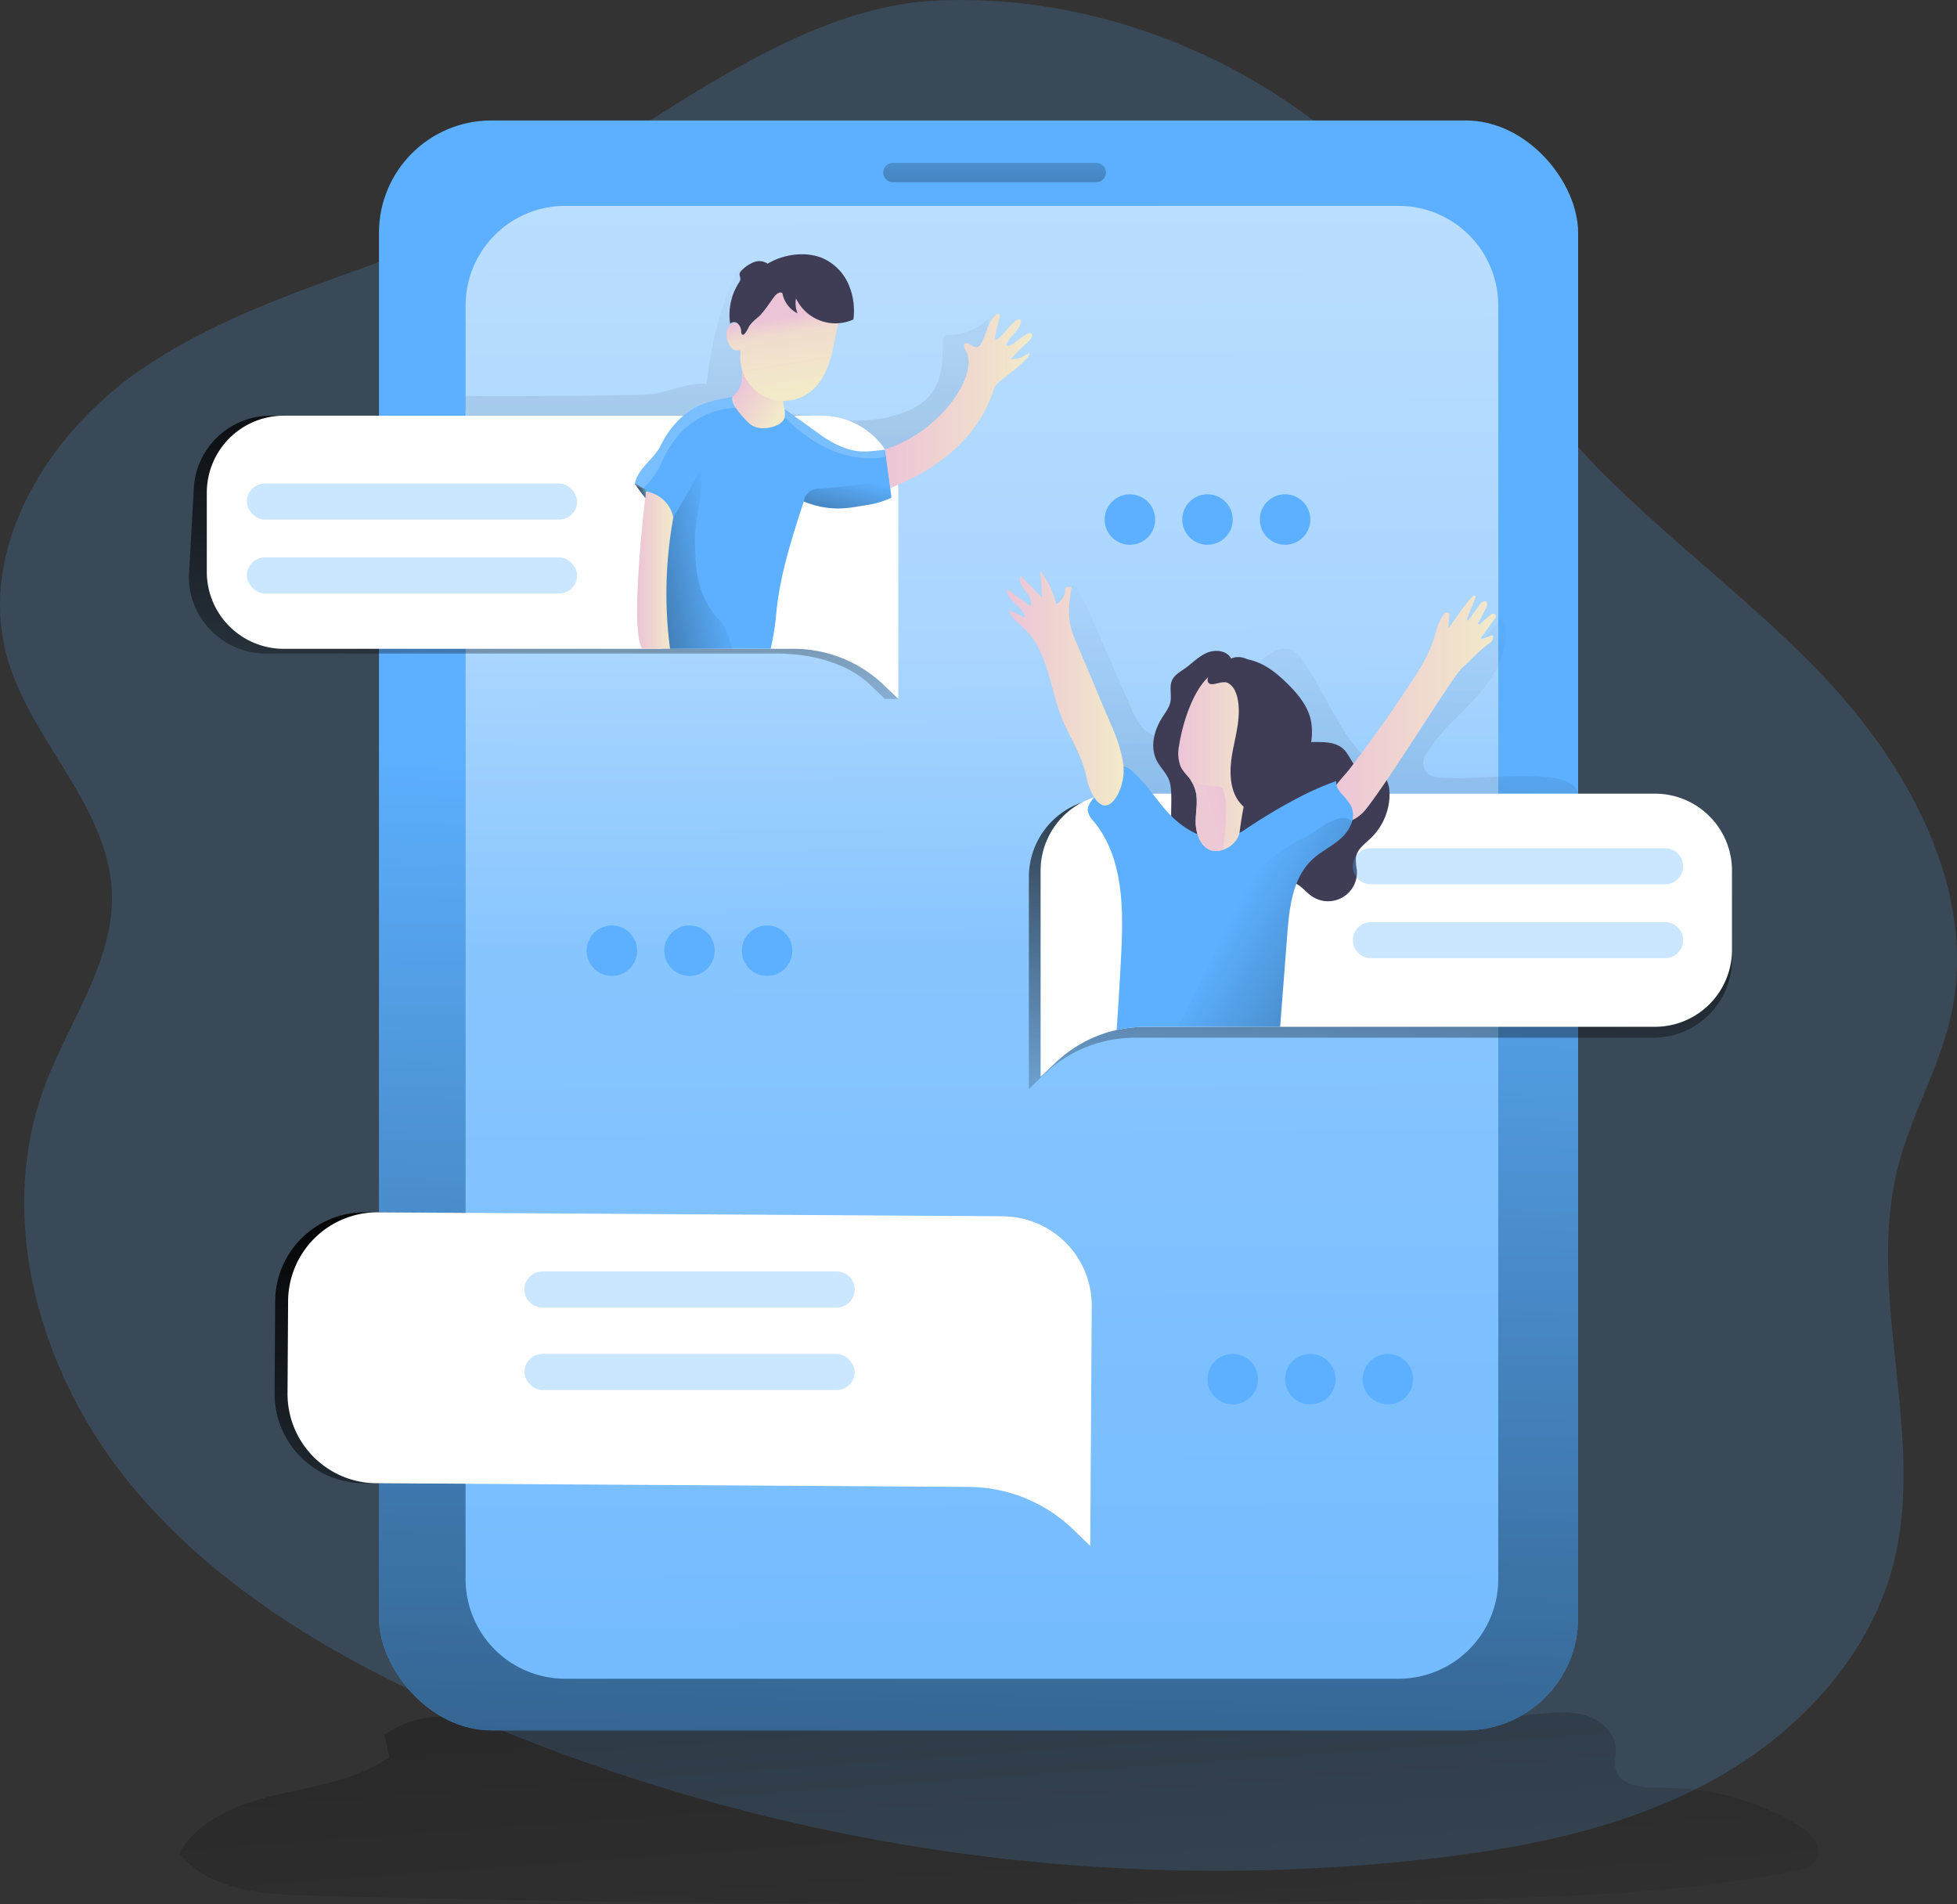 <svg height="593.41" viewBox="0 0 609.98 593.41" width="609.98" xmlns="http://www.w3.org/2000/svg" xmlns:xlink="http://www.w3.org/1999/xlink"><rect x="0" y="0" width="609.98" height="593.41" fill="#333333" stroke="none"/><linearGradient id="a" gradientUnits="userSpaceOnUse" x1="316.53" x2="298.51" y1="649.55" y2="397.28"><stop offset="0" stop-opacity="0"/><stop offset=".49" stop-opacity=".2"/><stop offset=".52" stop-opacity=".23"/><stop offset=".99"/></linearGradient><linearGradient id="b" gradientTransform="translate(.01 -172)" gradientUnits="userSpaceOnUse" x1="285.52" x2="306.45" y1="1139.73" y2="409.53"><stop offset=".01"/><stop offset="1" stop-opacity="0"/></linearGradient><linearGradient id="c" gradientTransform="translate(-100.65 -175.59)" x1="306.77" x2="320.08" xlink:href="#b" y1="534.33" y2="706.16"/><linearGradient id="d" gradientUnits="userSpaceOnUse" x1="308.56" x2="304.26" y1="809.96" y2="-79.2"><stop offset=".02" stop-color="#fff" stop-opacity="0"/><stop offset=".58" stop-color="#fff" stop-opacity=".39"/><stop offset=".68" stop-color="#fff" stop-opacity=".68"/><stop offset="1" stop-color="#fff"/></linearGradient><linearGradient id="e" gradientTransform="matrix(1 0 0 -1 .01 596)" gradientUnits="userSpaceOnUse" x1="226.34" x2="228.88" y1="519.28" y2="86.81"><stop offset="0" stop-opacity="0"/><stop offset=".99"/></linearGradient><linearGradient id="f" x1="411.53" x2="380.28" xlink:href="#e" y1="422.1" y2="-148.06"/><linearGradient id="g" gradientTransform="translate(-100.65 -175.59)" x1="536.38" x2="524.88" xlink:href="#b" y1="379.8" y2="552.23"/><linearGradient id="h" gradientTransform="translate(-100.65 -175.59)" x1="264.07" x2="272.97" xlink:href="#b" y1="265.81" y2="426.79"/><linearGradient id="i" gradientTransform="translate(-100.65 -175.59)" gradientUnits="userSpaceOnUse" x1="514.75" x2="566.88" y1="396.46" y2="396.46"><stop offset="0" stop-color="#ecc4d7"/><stop offset=".42" stop-color="#efd4d1"/><stop offset="1" stop-color="#f2eac9"/></linearGradient><linearGradient id="j" x1="309.99" x2="309.99" xlink:href="#e" y1="562.41" y2="467.8"/><linearGradient id="k" x1="331.55" x2="344.76" xlink:href="#i" y1="294.74" y2="303.24"/><linearGradient id="l" x1="224.94" x2="146.95" xlink:href="#e" y1="422.27" y2="406.51"/><linearGradient id="m" x1="376.46" x2="422.39" xlink:href="#i" y1="300.59" y2="300.59"/><linearGradient id="n" x1="299.25" x2="310.52" xlink:href="#i" y1="353.26" y2="353.26"/><linearGradient id="o" x1="414.55" x2="450.88" xlink:href="#i" y1="390.05" y2="390.05"/><linearGradient id="p" gradientUnits="userSpaceOnUse" x1="242.67" x2="247.45" y1="93.45" y2="121.96"><stop offset=".2" stop-color="#ecc4d7"/><stop offset=".37" stop-color="#f0dcce"/><stop offset="1" stop-color="#f2eac9"/></linearGradient><linearGradient id="q" x1="467.9" x2="495.89" xlink:href="#i" y1="412.41" y2="412.41"/><linearGradient id="r" gradientUnits="userSpaceOnUse" x1="201.96" x2="198.78" y1="152" y2="153.2"><stop offset="0" stop-color="#68e1fd"/><stop offset=".2" stop-color="#5db4cf"/><stop offset=".46" stop-color="#50819b"/><stop offset=".69" stop-color="#475c76"/><stop offset=".87" stop-color="#41455e"/><stop offset=".99" stop-color="#3f3d56"/></linearGradient><linearGradient id="s" gradientTransform="translate(-100.65 -175.59)" x1="366.5" x2="354.85" xlink:href="#e" y1="324.38" y2="372.07"/><linearGradient id="t" gradientTransform="translate(-100.65 -175.59)" x1="485.48" x2="629.9" xlink:href="#e" y1="458.32" y2="537.26"/><linearGradient id="u" x1="487.77" x2="388.73" xlink:href="#i" y1="426.19" y2="455.14"/><path d="m138 74.18c-32.28 12.92-66.78 21.82-95.21 41.82s-49.93 55.41-40.56 88.88c7.27 25.92 31.51 46.19 32.61 73.12.88 21.47-13.32 40.22-20.86 60.34-15.23 40.65-2.06 88 24.89 122s65.8 56.62 105.6 73.94a590.18 590.18 0 0 0 299.88 45.16c30.46-3.42 61.19-9.42 88.19-23.92s50.09-38.53 57.64-68.23c10.27-40.35-8.94-83.9 1.56-124.19 4.11-15.8 12.63-30.23 16.26-46.15 8.73-38.37-12.54-77.56-39.6-106.12s-60.46-50.92-85.2-81.52c-17.14-21.19-29.7-45.84-47.32-66.63-34.62-40.91-90.53-65.05-144.17-62.49-53.29 2.53-103.46 53.86-153.71 73.99z" fill="#5cb0ff" opacity=".18"/><path d="m119.8 540.63 1.53 6.94c-9.94 7.21-22.67 8.93-34.63 11.7s-24.64 7.58-30.81 18.19c8.89 11.52 25.45 12.91 40 13.29q176 4.59 352.17 1.26c37.26-.71 74.73-1.7 111.3-8.87 2.62-.51 5.55-1.27 6.86-3.6 2.24-4-2-8.47-5.87-10.81a81.15 81.15 0 0 0 -42.51-11.53c-5.62.07-13-.53-14.29-6-.44-2 .16-4 .09-6-.16-5-4.45-9-9.16-10.5s-9.81-1-14.74-.55c-92.91 8.94-187.25 2-280.47-2.76-14.78-.76-28.68 7.34-43.36 5.46-13.78-1.74-23.75-4.44-36.11 3.78z" fill="url(#a)"/><rect fill="#5cb0ff" height="501.74" rx="35.02" width="373.77" x="118.12" y="37.54"/><rect fill="url(#b)" height="501.74" rx="35.02" width="373.77" x="118.12" y="37.54"/><path d="m308.55 379.05-194.78-1.23a27.85 27.85 0 0 0 -28 27.69l-.18 28.7a27.87 27.87 0 0 0 27.69 28.05l184.72 1.15a47.28 47.28 0 0 1 32.6 13.39l5.17 5 .29-46 .07-11 .11-17.72a27.85 27.85 0 0 0 -27.69-28z" fill="url(#c)"/><path d="m467 95.24v396.86a31.1 31.1 0 0 1 -31.08 31.08h-259.73a31.07 31.07 0 0 1 -31.07-31.07v-396.87a31.07 31.07 0 0 1 31.06-31.08h259.71a31.09 31.09 0 0 1 31.11 31.08z" fill="#5cb0ff"/><path d="m467 95.24v396.86a31.1 31.1 0 0 1 -31.08 31.08h-259.73a31.07 31.07 0 0 1 -31.07-31.07v-396.87a31.07 31.07 0 0 1 31.06-31.08h259.71a31.09 31.09 0 0 1 31.11 31.08z" fill="url(#d)" opacity=".69"/><path d="m306.57 111.3c.91-4 1.82-8 1.46-12.08a16.91 16.91 0 0 1 -11.86 5.11 2.65 2.65 0 0 0 -1.54.29 2.6 2.6 0 0 0 -.79 2.27c0 4.91-.08 10.09-2.59 14.3s-6.83 6.6-11.34 8c-10 3.18-20.79 1.79-31.14.19-2.37-.37-4.85-.79-6.73-2.27-2.55-2-3.42-5.56-3.08-8.78s1.72-6.23 3-9.23c2-4.75 3.63-9.82 3.1-14.93s-3.78-10.24-8.76-11.5a6.39 6.39 0 0 0 -6.1 1.33 9 9 0 0 0 -1.78 3 119.74 119.74 0 0 0 -8.16 32.63c-5.78-.54-11.29 2.4-17 3.2-3.67.52-54.4.78-58.09.53 0 0-.52 5.83.85 7.71s8.81 1.91 11 2.74c15.59 6 32.74 5.61 49.36 7.13 28.38 2.59 62.49 11.67 87.55-6.65 7.79-5.7 10.56-13.85 12.64-22.99z" fill="url(#e)" opacity=".6"/><path d="m345.73 245.59c.49-9.53-2.35-18.94-6.19-27.68s-8.67-17-12.49-25.75c-1-2.21-1.68-5.23.26-6.66.6 1.5 2.93 1.07 4.09-.06s2-2.75 3.61-3.12a75.17 75.17 0 0 1 5.89 11.68l11.36 26c1.21 2.78 2.48 5.65 4.77 7.63 3.55 3.06 8.77 3.35 13.32 3.24a62.49 62.49 0 0 0 9-.9c3.33-.58 7.1-1.54 9.06-4.38 3-4.4.14-10.65 2-15.66a12.7 12.7 0 0 1 4.1-5.24c2.31-1.87 5.49-3.33 8.19-2.08a9 9 0 0 1 3.27 3.14c7 9.76 10.91 21.72 19.38 30.21a19.35 19.35 0 0 0 13.08-5.28c3.42-3.25 6-7.27 8.67-11.14 4.6-6.64 9.63-13 14.66-19.28l5.42-6.81a1.32 1.32 0 0 1 .62-.5c.62-.16 1 .63 1.18 1.26 2 9.19-4.06 18.11-10.56 24.89-5 5.23-10.73 10.28-14.25 16.47a4.46 4.46 0 0 0 1.68 6.09 4.51 4.51 0 0 0 1.82.57c11.86 1 24-1.33 35.94.12 3.61.44 7.84 1.79 8.43 5.6a6 6 0 0 1 -2 5.2c-2.54 2.42-6 2.9-9.36 3.31-37.83 4.65-76 6-114.08 7.25a13 13 0 0 1 -4.47-.37c-3.16-1-5-4.24-6.79-7a50.17 50.17 0 0 0 -9.61-10.75z" fill="url(#f)" opacity=".6"/><path d="m539.85 273.41v25.36a24.5 24.5 0 0 1 -24.36 24.64h-161.62a40.84 40.84 0 0 0 -28.64 11.59l-4.54 4.39v-66a24.6 24.6 0 0 1 17-23.46 24.16 24.16 0 0 1 7.41-1.16h170.4a24.49 24.49 0 0 1 24.35 24.64z" fill="url(#g)"/><path d="m275.81 153.55 4.2 64.28h-4.2l-4.46-4.29c-7.58-7.27-19.12-9.87-29.61-9.87h-158.88a24 24 0 0 1 -24-24l1.49-26.12a24 24 0 0 1 24-24h167.5a23.9 23.9 0 0 1 19.81 10.45 23.74 23.74 0 0 1 4.15 13.55z" fill="url(#h)"/><path d="m280 153.55v64.28l-4.47-4.29a40.6 40.6 0 0 0 -28.14-11.33h-158.93a24 24 0 0 1 -24-24v-24.66a24 24 0 0 1 24-24h167.54a23.92 23.92 0 0 1 19.81 10.45 23.75 23.75 0 0 1 4.19 13.55z" fill="#fff"/><path d="m539.85 271.35v24.65a24 24 0 0 1 -24 24h-158.85a40.65 40.65 0 0 0 -28.15 11.33l-4.5 4.26v-64.24a24 24 0 0 1 23.9-24h167.63a24 24 0 0 1 23.97 24z" fill="#fff"/><path d="m364.11 242.47c-1-2-2.6-3.52-3.58-5.46-2.1-4.14-.87-9.28 1.61-13.2 1-1.63 2.3-3.2 2.67-5.09.43-2.22-.43-4.64.5-6.7.76-1.66 2.48-2.62 4-3.68 2.31-1.65 4.31-3.81 6.92-4.91s6.23-.7 7.51 1.84c2.41-1.19 5.46-.11 7.26 1.87s2.6 4.68 3.15 7.3a62.83 62.83 0 0 0 2.06 8.88c1.06 2.85 2.92 5.56 5.67 6.85 5.34 2.5 12.78-.74 17 3.42 2.16 2.15 2.93 5.95 5.86 6.77 1.51.42 3.15-.13 4.65.27 2.59.7 3.66 3.83 3.72 6.51a19.11 19.11 0 0 1 -5.87 14.1c-1.86 1.77-4.24 3.42-4.62 6a18.22 18.22 0 0 0 .3 3.9 9 9 0 0 1 -14.37 7.94c-2.12-1.58-3.91-4.23-6.55-4.11a7.21 7.21 0 0 0 -3.2 1.28 22.72 22.72 0 0 1 -6.8 3.15 7.78 7.78 0 0 1 -7.05-1.62c-1.5-1.47-2.06-3.61-2.79-5.59-1.18-3.2-3.33-6.49-6.68-7.13-1.44-.27-2.93 0-4.37-.24-9.76-1.57-4.03-16.36-7-22.35z" fill="#3f3d56"/><path d="m442.27 208.86a45.62 45.62 0 0 0 5.44-12.5 15.74 15.74 0 0 1 2.5-5.14.87.87 0 0 1 1.57.6l-.4 4c2-2.32 4.37-6.57 7.72-10.1a.49.49 0 0 1 .69 0 .5.5 0 0 1 .11.51l-2.7 6.77a.27.27 0 0 0 .18.34.27.27 0 0 0 .28-.08l4-5.39c2.17-1.56 1.92.73 1.72 1.27l-2.61 5a.33.33 0 0 0 .52.38 36 36 0 0 1 3.63-3.12.84.84 0 0 1 1.2 1.11l-4 5.59c-.48.67-.89 1.06-.07 1l2.88-1.06c.86-.34.45 1.63-.3 2.16-4.19 3-5.89 5.34-8.79 7.83s-21.51 33.18-30 44.06c-3.09 3.95-9 6.58-11.39.22-1.79-4.82 3.7-9.33 6.34-12.82q11.36-14.83 21.48-30.63z" fill="url(#i)"/><path d="m312.58 379.05-194.78-1.23a27.85 27.85 0 0 0 -28 27.69l-.18 28.7a27.87 27.87 0 0 0 27.69 28.05l184.69 1.15a47.28 47.28 0 0 1 32.65 13.39l5.17 5 .29-46 .07-11 .11-17.72a27.85 27.85 0 0 0 -27.69-28z" fill="#fff"/><path d="m278.29 50.77h63.42a3 3 0 0 1 3 3 3 3 0 0 1 -3 3h-63.42a3 3 0 0 1 -3-3 3 3 0 0 1 3-3z" fill="url(#j)"/><path d="m277.83 155.13c-5.28 2.28-6.21 1.92-11.86 2.91s-10.07.27-15.45-1.74c-3.69 11.26-7.61 23.56-8.61 35.36a78.34 78.34 0 0 1 -1.71 10.55h-34c-.1-.76-.19-1.54-.27-2.35a174.37 174.37 0 0 1 .37-32.63 19 19 0 0 0 .17-2 6.85 6.85 0 0 0 -.12-1.63 10.83 10.83 0 0 0 -1.42-3.25c-1.35-2.37-4.61-6-6.42-8.63-.24-.36-.46-.7-.64-1 1.09-5 5.9-7.45 8.14-12a28.11 28.11 0 0 1 6.93-9.11 21.66 21.66 0 0 1 3-2.12c3.84-2.23 8.27-3.12 12.69-3.79.69-.11 1.37-.21 2.06-.3a18.12 18.12 0 0 0 9.71 3.46 12.93 12.93 0 0 1 3.28.35 9.41 9.41 0 0 1 2.52 1.44l1.34 1c2.46 1.75 4.92 3.52 7.38 5.28a36.45 36.45 0 0 0 5.43 3.42c6.17 2.92 8.72 2.65 15.5 1.79.79 4.27 1.59 10.58 1.98 14.99z" fill="#5cb0ff"/><path d="m228.58 123.41c-1.77 1.63 3.38 7.26 5.25 8.78s4.71 1.51 7.08.81c1.58-.46 3.26-1.35 3.69-2.95a7.94 7.94 0 0 0 -.31-3.39c-.43-2.35 0-4.82-.64-7.14a11.31 11.31 0 0 0 -4.15-5.83c-1.85-1.45-6.84-5.3-7.87-1.45-1.12 4.1 1.09 7.33-3.05 11.17z" fill="url(#k)"/><path d="m228.18 202.21h-21a25.45 25.45 0 0 0 -1.29-2.35 2.44 2.44 0 0 0 -.35-.43 7.37 7.37 0 0 1 -1.85-3.48 44.2 44.2 0 0 1 1.25-28.3 6.89 6.89 0 0 1 1.49-2.44c1.08-1.15 2.3-1.71 3.45-3.83 2.27-4.17 6.6-11.28 8.74-15.51.85 8.21-2.34 15.82-2 24.06.17 4.8.35 9.68 2 14.2a27.4 27.4 0 0 0 6.34 9.93c1.04 1.19 2.67 5.12 3.22 8.15z" fill="url(#l)"/><path d="m275.81 140.07s1.77 12.91 1.7 12.17 25.25-7.64 32.48-31.61a9.23 9.23 0 0 1 2-2.09c9-6.72 10.4-9.55 7.71-7.9a7.11 7.11 0 0 1 -4.76 1.21 23 23 0 0 0 2.75-2.74c1.06-1.29 3.38-2.62 3.95-4.18a1.08 1.08 0 0 0 .1-.56.8.8 0 0 0 -.85-.57 2.3 2.3 0 0 0 -1 .4 36.72 36.72 0 0 0 -3.89 2.8c-.77.63-2.89 1.48-2.16 0 1.14-2.35 3.67-3.91 4.34-6.43a1 1 0 0 0 -.06-.87c-.26-.32-.78-.22-1.16 0-1.37.62-5.5 6.29-6.51 6.16s1.09-6.06 1.17-7.2c0-.31 0-.68-.27-.83a.75.75 0 0 0 -.84.23c-2.64 2.18-3 6-4.7 9a2.17 2.17 0 0 1 -1.15 1.12c-1.09.32-2-.92-3.11-1.17a.91.91 0 0 0 -.61 0c-.61.27-.52 1.22-.15 1.78 5 7.62-7.73 25.95-24.98 31.28z" fill="url(#m)"/><path d="m201.35 153.13s-5.25 42.26-1.23 49.08h8.73a131.9 131.9 0 0 1 1-40.83s-.77-6.65-8.5-8.25z" fill="url(#n)"/><rect fill="#5cb0ff" height="11.25" opacity=".32" rx="5.62" width="102.94" x="76.95" y="150.68"/><rect fill="#5cb0ff" height="11.25" opacity=".32" rx="5.62" width="102.94" x="76.95" y="173.71"/><path d="m519 275.59h-91.7a5.63 5.63 0 0 1 -5.63-5.62 5.62 5.62 0 0 1 5.62-5.62h91.71a5.62 5.62 0 0 1 5.62 5.62 5.62 5.62 0 0 1 -5.62 5.62z" fill="#5cb0ff" opacity=".32"/><path d="m519 298.62h-91.7a5.63 5.63 0 0 1 -5.63-5.62 5.61 5.61 0 0 1 5.63-5.59h91.7a5.62 5.62 0 0 1 5.62 5.62 5.63 5.63 0 0 1 -5.62 5.59z" fill="#5cb0ff" opacity=".32"/><path d="m260.77 407.5h-91.69a5.63 5.63 0 0 1 -5.63-5.62 5.63 5.63 0 0 1 5.63-5.63h91.69a5.62 5.62 0 0 1 5.62 5.62 5.62 5.62 0 0 1 -5.61 5.63z" fill="#5cb0ff" opacity=".32"/><rect fill="#5cb0ff" height="11.25" opacity=".32" rx="5.62" width="102.94" x="163.46" y="421.95"/><path d="m421.35 256.26a12 12 0 0 1 -3.29 4.92c-2.79 2.55-6.33 4.15-9.08 6.74-6.1 5.74-7.11 14.91-7.75 23.26l-2.23 28.82h-42a40.86 40.86 0 0 0 -8.95 1q.81-11.6 1.4-23.2c.74-14.53.77-30.51-8.49-41.74a6.57 6.57 0 0 1 -1.9-3.39c-.12-1.49.89-2.81 1.84-4 .06-.06.1-.12.16-.19l6.18-7.55a4.45 4.45 0 0 1 2.82-2 4 4 0 0 1 2.67 1.26 50.94 50.94 0 0 1 6.48 7.13c1.27 1.6 2.51 3.22 3.83 4.78 6.23 7.36 15.74 12.54 24.72 6.64a176.68 176.68 0 0 1 19.24-11.33 96.56 96.56 0 0 1 9.51-4c-.19 1.55.64 2.81 1.67 4a20.51 20.51 0 0 1 2.9 3.73 6.69 6.69 0 0 1 .27 5.12z" fill="#5cb0ff"/><path d="m348.11 248.15a16.53 16.53 0 0 0 1.8-11.32 48.5 48.5 0 0 0 -3.66-11.08l-10.54-25a32.53 32.53 0 0 1 -2.19-6.36c-.73-3.74-.14-7.6.45-11.36a2.72 2.72 0 0 0 -2 .2 5.09 5.09 0 0 1 -2.74 5 27.76 27.76 0 0 0 -5-10.34q.39 4.19.58 8.4-3.3-3.39-6.62-6.76c-1.71 3 4.44 6.19 3 9.35l-7.26-5.23c-.53 3.56 5.23 5.24 5.54 8.84l-5.21-2.43c1.1 2.69 3.65 4.44 5.67 6.54 7.42 7.81 7.42 19.9 12.06 29.61 2.66 5.59 5.51 10.16 6.71 16.27.9 4.59 4.85 13 9.41 5.67z" fill="url(#o)"/><g fill="#5cb0ff"><circle cx="190.72" cy="296.3" r="7.87"/><circle cx="214.91" cy="296.3" r="7.87"/><circle cx="239.1" cy="296.3" r="7.87"/><circle cx="384.24" cy="429.82" r="7.87"/><circle cx="408.42" cy="429.82" r="7.87"/><circle cx="432.6" cy="429.82" r="7.87"/><circle cx="352.18" cy="161.92" r="7.87"/><circle cx="376.37" cy="161.92" r="7.87"/><circle cx="400.55" cy="161.92" r="7.87"/></g><path d="m258.84 111.79c-1.08 3.76-2.86 7.46-5.87 10a13.55 13.55 0 0 1 -22.17-11.71c0-.31 0-.69-.22-.87a1.11 1.11 0 0 0 -.72 0c-1.47.15-2.56-1.37-3-2.77a6.16 6.16 0 0 1 -.29-3.32 3.19 3.19 0 0 1 2.13-2.39 2.18 2.18 0 0 1 2.66 1.43 13.6 13.6 0 0 1 2-5.86 22.13 22.13 0 0 1 4.48-6.2 14.15 14.15 0 0 1 14.47-2.28 16.12 16.12 0 0 1 9.11 9.72c.58 2-.27 3.73-.66 5.68-.65 2.78-1.1 5.78-1.92 8.57z" fill="url(#p)"/><path d="m232.06 104.05a.7.7 0 0 1 -.51.28c-.39 0-.49-.54-.52-.92a3.59 3.59 0 0 0 -1-2.52 1.73 1.73 0 0 0 -2.45 0 18.62 18.62 0 0 1 2.64-12.65 2.62 2.62 0 0 0 .55-1.25c0-.59-.34-1.17-.23-1.75a2.12 2.12 0 0 1 .73-1.06 10.46 10.46 0 0 1 3.73-2.48 4.59 4.59 0 0 1 4.25.48 21.14 21.14 0 0 1 10.51-2.93 16.91 16.91 0 0 1 6.3 1.07 15.77 15.77 0 0 1 8.23 7.87 20.76 20.76 0 0 1 1.71 11.37 13.6 13.6 0 0 1 -17.89-6.56 8.25 8.25 0 0 0 .49 4.66 8.74 8.74 0 0 1 -4.72-6.25c-.75-.7-1.89.19-2.51 1-1.6 2.11-3.08 4.59-5 6.4a15.29 15.29 0 0 0 -2.37 2.19c-.77.94-1.09 2.15-1.94 3.05z" fill="#3f3d56"/><path d="m386.4 259.15c-.35 2.79-2.95 5.19-5.78 5.87a6.28 6.28 0 0 1 -2.2.18c-4-.41-5.82-5.35-5.74-9.38s1-8.14-.84-11.57c0-.11-.11-.22-.17-.33-1-1.77-2.75-3.09-3.64-4.94a11.35 11.35 0 0 1 -.52-6.57c1.19-8.36 7.74-30.45 20.36-22.18 3.27 2.14 5.22 5.84 6.34 9.58 3.96 13.19-4.5 12.96-7.81 39.34z" fill="url(#q)"/><path d="m382.87 212.93c1.69 1 2.53 3 2.91 5 1.09 5.55-.68 11.21-1.67 16.78s-1 12 2.91 16.1l.09.1a8 8 0 0 0 11.31.1 7.85 7.85 0 0 0 1.77-2.6c.19-.43.41-.85.64-1.26 1.52-2.69 3.64-5 5.15-7.7a23.79 23.79 0 0 0 2.52-7.27 19.32 19.32 0 0 0 .05-7.87c-1-4.36-4-8-7.14-11.11s-6.33-5.73-10.3-7.11-8.71-1.16-12 1.43c-1 .8-3.75 4-2.32 5.4 1.21 1.08 4.31-1.07 6.08.01z" fill="#3f3d56"/><path d="m202.38 153.13-4.57-2.45 3.31 4.51.22-2.06z" fill="url(#r)"/><path d="m250.52 156.3a4.57 4.57 0 0 1 4.78-4c4.48-.13 21.86-2.42 21.86-2.42l.67 5.28s-15.37 6.5-27.31 1.14z" fill="url(#s)"/><path d="m275.81 140.07v2.34s-15.19 4.09-31.22-12.41l-1-2.83a9.41 9.41 0 0 1 2.52 1.44l1.34 1 7.38 5.28a36.45 36.45 0 0 0 5.43 3.42c6.17 2.92 8.72 2.65 15.5 1.79z" fill="#fff" opacity=".18"/><path d="m229.41 127.18s-15.79-.77-23.29 17.23c-1.61 3.84-5.57 7.76-5.57 7.76l-2.08-.44c-.24-.36-.46-.7-.64-1 1.09-5 5.9-7.45 8.14-12a28.11 28.11 0 0 1 6.93-9.11 21.66 21.66 0 0 1 3-2.12c3.84-2.23 8.27-3.12 12.69-3.79z" fill="#fff" opacity=".18"/><path d="m421.35 256.26a12 12 0 0 1 -3.29 4.92c-2.79 2.55-6.33 4.15-9.08 6.74-6.1 5.74-7.11 14.91-7.75 23.26l-2.23 28.82h-31.73s17.29-35.12 22-44.42 19.11-15.42 19.11-15.42c11.22-8.7 12.97-3.9 12.97-3.9z" fill="url(#t)"/><path d="m381.12 264.53a2.32 2.32 0 0 1 -.5.49 6.28 6.28 0 0 1 -2.2.18c-4-.41-5.82-5.35-5.74-9.38s1.57-7.92-1.77-13c1.75 1.27 4.07 2.06 9.15 2.39 3.67.2 1.47 18.79 1.06 19.32z" fill="url(#u)"/></svg>